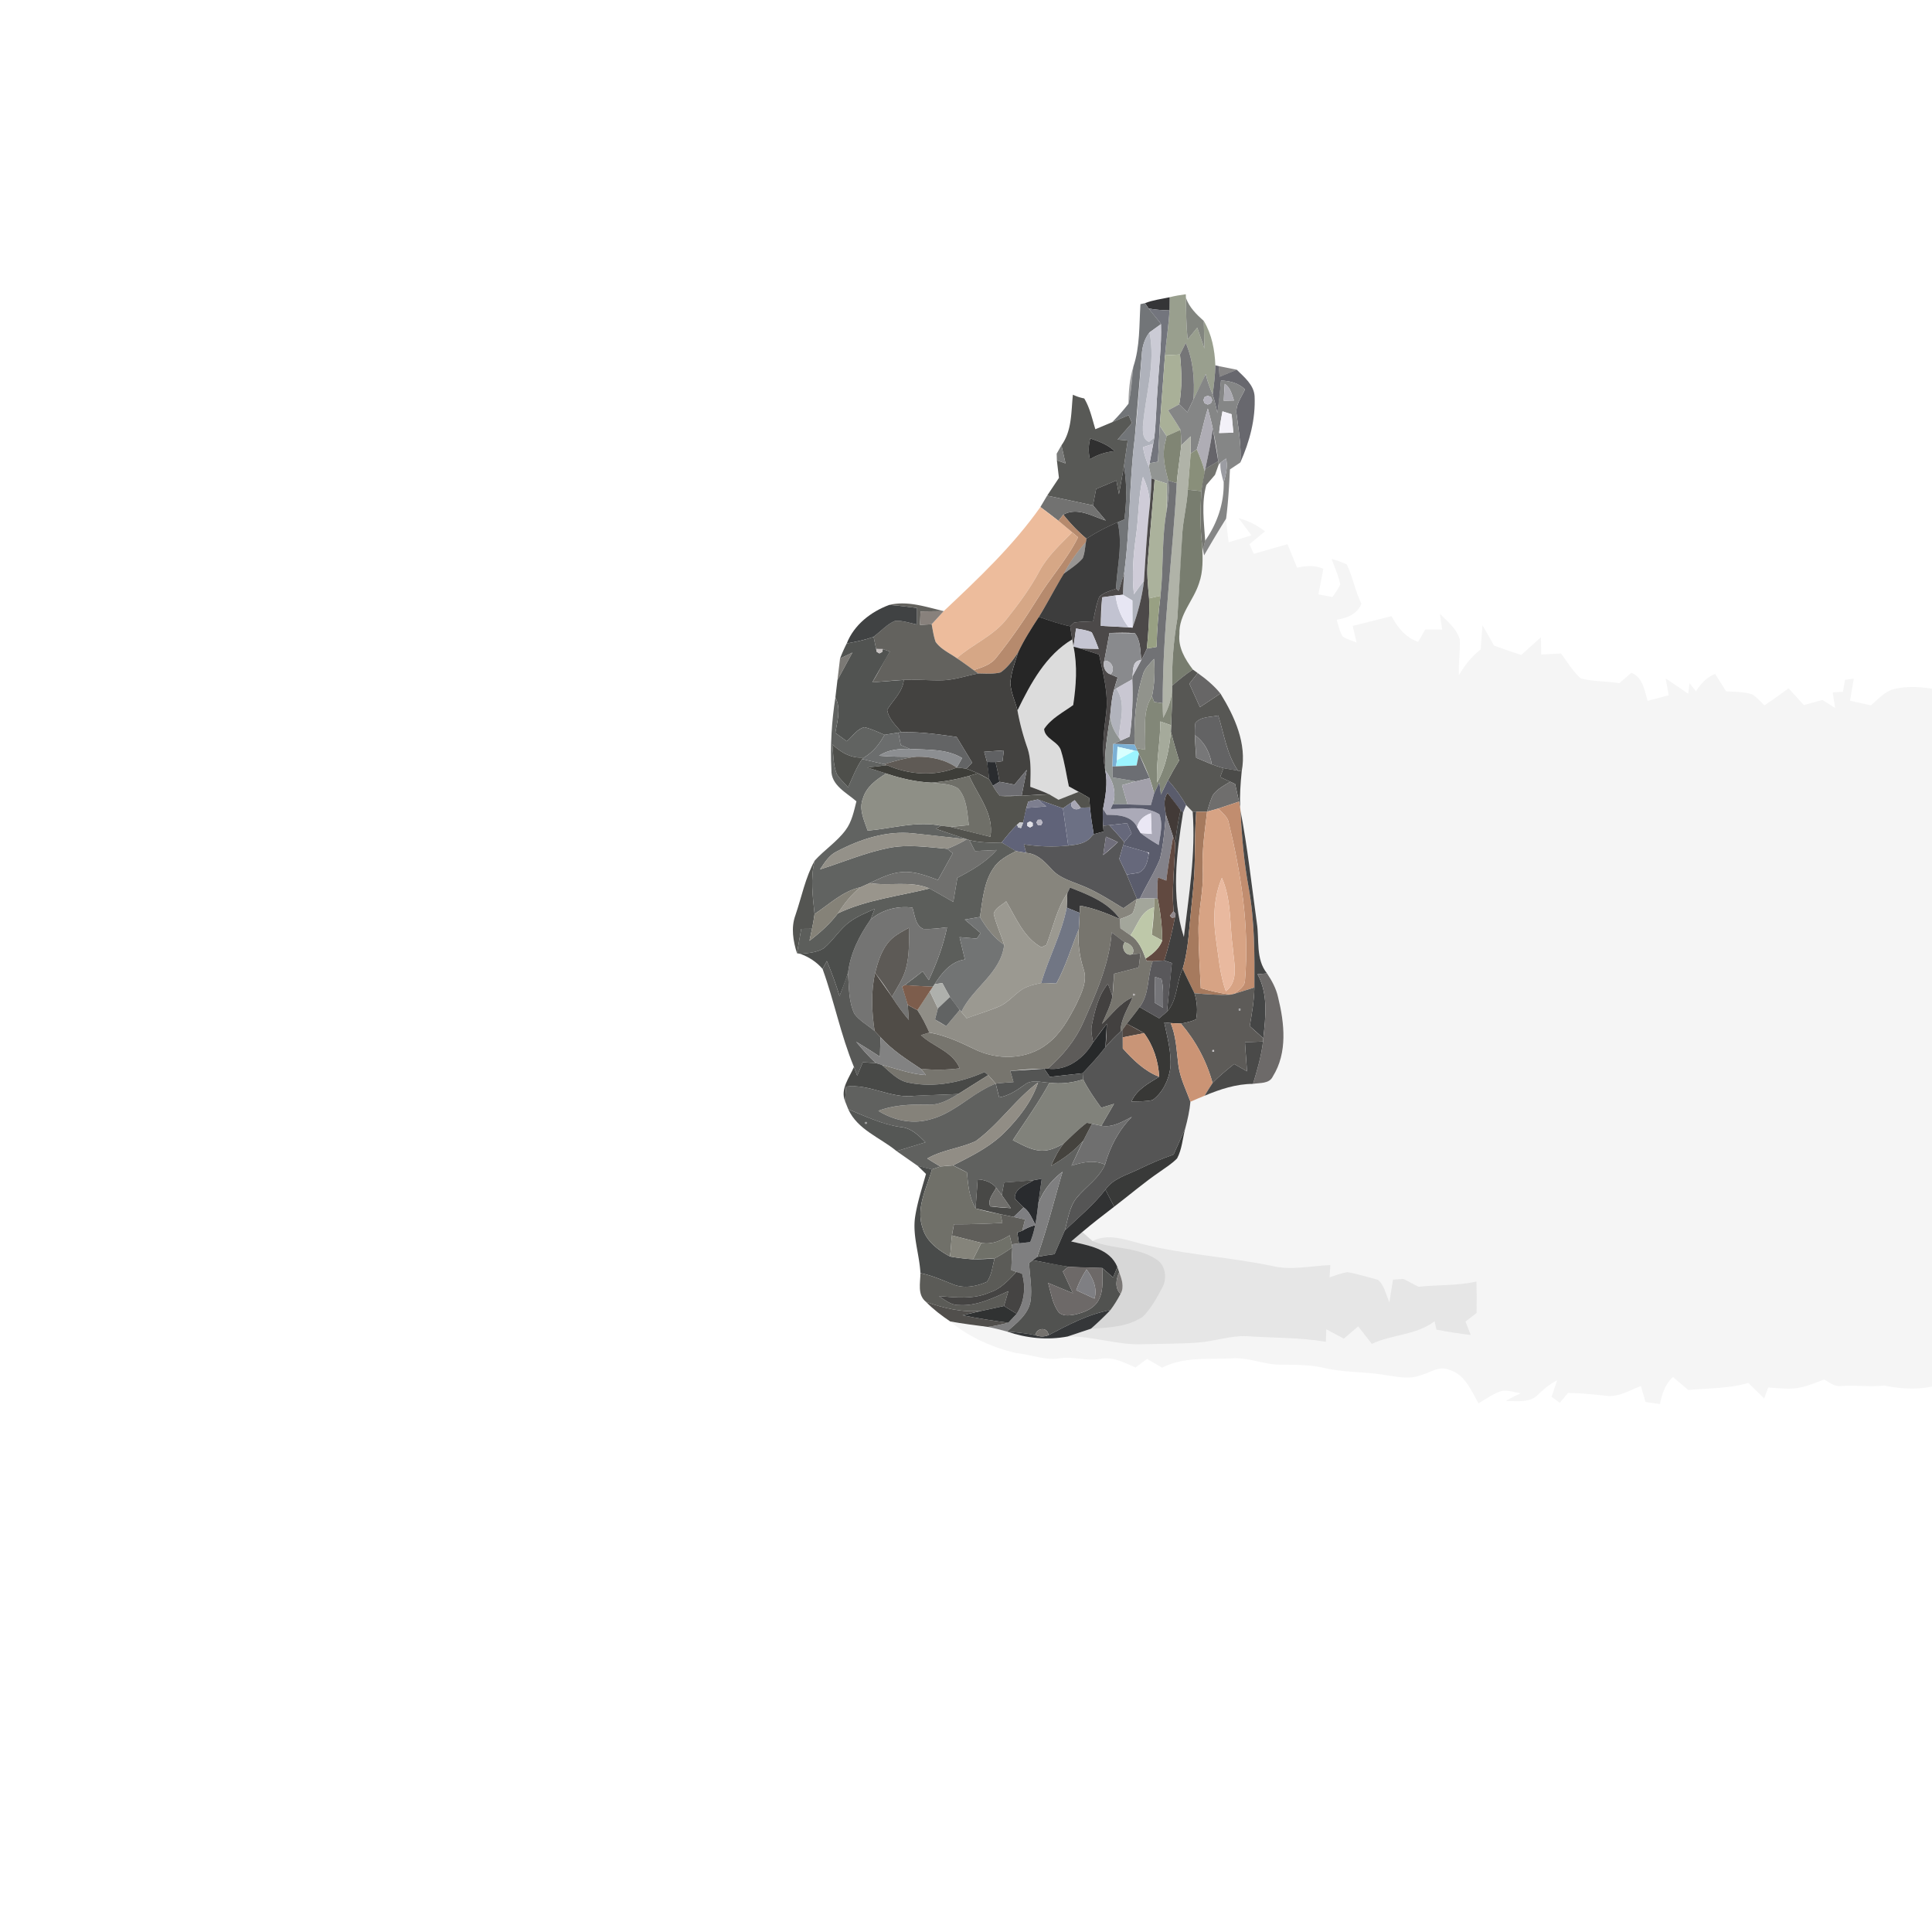 <svg xmlns="http://www.w3.org/2000/svg" width="682.667" height="682.667" viewBox="0 0 512 512"  xmlns:v="https://vecta.io/nano"><path fill="#999f8e" d="M309.97 78.77c1.4-.37 2.84-.59 4.28-.79l.03.94c.04 3.68.07 7.35.47 11.01l2.54-3.11 1.89 5.56-.16-7.32c2.12 3.54 2.9 7.67 3.06 11.75-.04 2.6-.38 5.18-.71 7.76-.72-1.8-1.44-3.59-1.84-5.48-.99 2.29-2.13 4.5-3.24 6.73.34-5.07-.04-10.23-2.05-14.95l-1.54 3.08-3.97.23c.34-3.98.99-7.93 1.19-11.92l.05-3.49z"/><path fill="#1f2022" opacity=".9" d="M303.44 80.34c2.09-.84 4.34-1.09 6.53-1.57l-.05 3.49c-1.86-.07-3.71-.15-5.53-.52l-.95-1.4z"/><path fill="#82857f" d="M314.75 89.93c-.4-3.66-.43-7.33-.47-11.01.88 2.53 2.79 4.4 4.74 6.14l.16 7.32-1.89-5.56-2.54 3.11z"/><path fill="#727578" d="M302.23 80.6l1.21-.26.95 1.4 2.89 3.56.39.6-3.05 2.19c-1.32 1.68-1.92 3.76-2.04 5.88l-1.84 21.97c-1.52 11.98-1.21 24.11-2.84 36.07-.43 1.53-.93 3.05-1.42 4.56l-.71-.56c.25-5.86 1.85-11.77.4-17.6l1.79-.76c.63-4.68.71-9.43-.1-14.09l.99-6.81-2.68-.26 3.81-4.38-.89-2.07-4.34 1.84c1.53-1.54 2.98-3.17 4.31-4.89.78-3.22.89-6.55 1.29-9.83 1.79-5.35 1.52-11.02 1.88-16.56z"/><path fill="#73757d" d="M304.39 81.74c1.82.37 3.67.45 5.53.52-.2 3.99-.85 7.94-1.19 11.92l-1.38 18.67-.49 9.51-2.21.4.96-5.12.28-1.63c.5-4.29.52-8.62.87-12.93.33-5.73 1.1-11.44.91-17.18l-.39-.6c-.95-1.2-1.97-2.34-2.89-3.56z"/><path fill="#cbcbd5" d="M304.62 88.09l3.05-2.19c.19 5.74-.58 11.45-.91 17.18-.35 4.31-.37 8.64-.87 12.93l-1.38 1.09c-1.71-.65-1.67-2.66-1.63-4.18.66-8.25 3.43-16.53 1.74-24.83z"/><path fill="#afb2bb" d="M302.58 93.97c.12-2.12.72-4.2 2.04-5.88 1.69 8.3-1.08 16.58-1.74 24.83-.04 1.52-.08 3.53 1.63 4.18l1.38-1.09-.28 1.63-2.68.85c.23 1.81.83 3.54 1.55 5.22l.68 3.09c-.04 2.48-.27 4.95-.48 7.42.1-2.75-.6-5.38-1.78-7.83-1.26 5.14-1.08 10.47-1.85 15.68-.72 5.1-1.12 10.27-.55 15.41.9-1.18 1.67-2.45 2.67-3.55-.5 4.24-1.59 8.4-3.05 12.41l-.03-7.2-2.52-1.53.33-5.6c1.63-11.96 1.32-24.09 2.84-36.07.79-7.31 1.25-14.65 1.84-21.97z"/><path fill="#757577" d="M312.7 93.95l1.54-3.08c2.01 4.72 2.39 9.88 2.05 14.95-.53 1.16-1.09 2.3-1.64 3.45l-2.14-2.12c.77-4.37.65-8.8.19-13.2z"/><path fill="#a9b098" d="M308.73 94.18l3.97-.23c.46 4.4.58 8.83-.19 13.2l-2.95 1.59c1.11 1.71 2.26 3.4 3.28 5.17a122.46 122.46 0 0 1-3.7 1.65c-.58-.92-1.18-1.82-1.79-2.71l1.38-18.67z"/><path fill="#1c1d1f" opacity=".42" d="M299.06 106.99c.02-3.32.29-6.65 1.29-9.83-.4 3.28-.51 6.61-1.29 9.83z"/><path fill="#68686e" d="M322.08 96.81l.88.21.25 2.83 4.54-1.87c1.98 1.96 4.53 3.99 4.73 6.99.3 6.07-1.33 12.1-3.79 17.61.31-4.25-.42-8.46-.96-12.65-.47-2.49 1.23-4.6 2.21-6.73-1.73-1.69-4.01-2.27-6.36-2.34-.2 2.88-.5 5.75-.96 8.6-.36-1.65-.73-3.29-1.25-4.89.33-2.58.67-5.16.71-7.76z"/><path fill="#232222" opacity=".55" d="M322.96 97.02l4.79.96-4.54 1.87-.25-2.83z"/><path fill="#858686" d="M316.29 105.82l3.24-6.73c.4 1.89 1.12 3.68 1.84 5.48.52 1.6.89 3.24 1.25 4.89l.96-8.6c2.35.07 4.63.65 6.36 2.34-.98 2.13-2.68 4.24-2.21 6.73.54 4.19 1.27 8.4.96 12.65l-2.74 1.82c-.22 4.36-.45 8.72-1.02 13.04-2.01 3.21-3.96 6.46-5.83 9.75l-.31-1.55.6-2.36c3.15-4.52 5-9.81 4.9-15.36.53-2.08 1.16-4.25.62-6.4l-1.49 1.11-.48.54-.09-.96c-.34-2.89-.85-5.75-1.45-8.59-.36-1.81-.83-3.59-1.31-5.37-1.13 3.58-1.8 7.28-2.93 10.86l-1.62 1.07.02-4.56-2.51 2.41a40.45 40.45 0 0 0-.21-4.12c-1.02-1.77-2.17-3.46-3.28-5.17l2.95-1.59 2.14 2.12 1.64-3.45m8.28-4.1a111.5 111.5 0 0 0-.26 4.49l2.71-.07c-.54-1.61-.95-3.4-2.45-4.42m-5.33 3.49l-.34.83.34.83.83.35.83-.34.35-.83-.34-.83-.83-.35-.84.34m4.73 3.8c-.36 1.9-.72 3.81-.89 5.75l3.77-.1-.46-4.89-2.42-.76z"/><path fill="#acabb2" d="M324.57 101.72c1.5 1.02 1.91 2.81 2.45 4.42l-2.71.07.26-4.49z"/><path fill="#585956" d="M284.33 104.6c.96.46 1.96.79 3 .99 1.51 2.5 2.1 5.4 2.95 8.16l4.47-1.87 4.34-1.84.89 2.07-3.81 4.38 2.68.26-.99 6.81-1.33 7.42-.68-3.65-5.36 2.25-.85 4.34-12.14-2.57 3.13-4.7-.55-4.67 2.3.83-1.09-4.79c2.83-3.9 2.55-8.87 3.04-13.42m4.61 11.59a10.8 10.8 0 0 0-.09 5.53c1.98-1.23 4.21-1.94 6.53-2.15-1.76-1.74-4.14-2.58-6.44-3.38z"/><path fill="#b5b3bd" d="M319.24 105.21l.84-.34.83.35.34.83-.35.83-.83.34-.83-.35-.34-.83.34-.83z"/><path fill="#afadb5" d="M317.16 119.11c1.13-3.58 1.8-7.28 2.93-10.86.48 1.78.95 3.56 1.31 5.37-.48 3.57-1.24 7.1-1.98 10.62l-.16.71c-.52-2.01-1.27-3.94-2.1-5.84z"/><path fill="#f3f1f8" d="M323.97 109.01l2.42.76.46 4.89-3.77.1c.17-1.94.53-3.85.89-5.75z"/><path fill="#929593" d="M307.35 112.85l1.79 2.71-.16.98-.08.26c-1.05 3.52-.2 7.13.71 10.56.29 2.6-.02 5.22-.41 7.79.08-2.33.05-4.66.03-6.99l-3.24-1.06-.83-.3c-.21-1.04-.44-2.07-.68-3.09l.17-.95 2.21-.4.49-9.51z"/><path fill="#808574" d="M312.84 113.91a40.45 40.45 0 0 1 .21 4.12c-.35 3.35-.91 6.66-1.2 10.01l-2.24-.68c-.91-3.43-1.76-7.04-.71-10.56l.08-.26.16-.98 3.7-1.65z"/><path fill="#66656a" d="M321.4 113.62l1.45 8.59-3.43 2.03c.74-3.52 1.5-7.05 1.98-10.62z"/><path fill="#303030" d="M288.94 116.19c2.3.8 4.68 1.64 6.44 3.38-2.32.21-4.55.92-6.53 2.15a10.8 10.8 0 0 1 .09-5.53z"/><path fill="#c9c8c8" d="M308.9 116.8l.08-.26-.08.26z"/><path fill="#b0b3a8" d="M313.05 118.03l2.51-2.41-.02 4.56-.76 9.6c-.19 3.88-1.19 7.66-1.46 11.53-.27 7.54-.89 15.05-1.31 22.58-.98 5.89-1.5 11.84-1.36 17.81.05 3.03-.93 5.92-2.41 8.53-.06-1.3-.1-2.59-.11-3.87-.04-19.52 2.66-38.87 3.72-58.32.29-3.35.85-6.66 1.2-10.01z"/><path fill="#747574" opacity=".95" d="M280.03 120.23l1.26-2.21 1.09 4.79-2.3-.83-.05-1.75z"/><path fill="#c6c5d0" d="M302.93 118.49l2.68-.85-.96 5.12-.17.95c-.72-1.68-1.32-3.41-1.55-5.22z"/><path fill="#898f7a" d="M315.54 120.18l1.62-1.07c.83 1.9 1.58 3.83 2.1 5.84l-.9 5.2-3.58-.37.76-9.6z"/><path fill="#9b9ca2" d="M323.42 122.63l1.49-1.11c.54 2.15-.09 4.32-.62 6.4-.43-1.73-1.01-3.48-.87-5.29z"/><path fill="#3c3d36" opacity=".71" d="M319.42 124.24l3.43-2.03.09.96-.95 2.67-2.3 2.69c-1.35 4.8-.62 9.85-.3 14.75l-.6 2.36-.18-.86c-.62-4.85-.49-9.75-.25-14.63.24-1.74.58-3.47.9-5.2l.16-.71z"/><path fill="#434342" d="M296.53 130.98l1.33-7.42c.81 4.66.73 9.41.1 14.09l-1.79.76a53.12 53.12 0 0 0-8.24 4.35c-2.26-1.91-4.31-4.05-6.14-6.37 3.73-2.08 7.67.44 11.26 1.56l-3.41-4.03.85-4.34 5.36-2.25.68 3.65z"/><path fill="#cfccd8" d="M302.9 126.39c1.18 2.45 1.88 5.08 1.78 7.83-.73 6.55-1.09 13.13-1.51 19.71-1 1.1-1.77 2.37-2.67 3.55-.57-5.14-.17-10.31.55-15.41.77-5.21.59-10.54 1.85-15.68z"/><path fill="#4c4949" d="M305.16 126.8l.83.3-1.79 21.29c-.36 3.39.02 6.79.32 10.18.16 4.43-.17 8.88-.58 13.3-.44 1.04-.95 2.06-1.49 3.06-.3-2.4-.11-5.11-1.69-7.12-2.24-.23-4.5-.13-6.74-.06l-1.37 7.34c-.47 1.37.17 3.21 1.67 3.62l1.87.81c-.36 1.15-.72 2.3-1.03 3.47-.6 2.23-.74 4.56-.97 6.85-.63 4.76-1.6 9.5-1.28 14.33-1.02-5.04-.4-10.15.23-15.19.66-5.26-.8-10.41-1.87-15.51l-5.09-1.64c1.65.09 3.32.1 4.98.12-.55-1.48-1.13-2.96-1.83-4.37-1.31-.63-2.78-.75-4.17-1.02l-.66 4.82-.34-1.94c-.2-1.16-.39-2.31-.54-3.47l1.07-1.01c1.66-.2 3.32-.25 4.99-.31.48-2.16.8-4.38 1.63-6.45 1.17-1.23 2.92-1.6 4.46-2.19l.71.56 1.42-4.56c-.16 1.86-.23 3.73-.33 5.6l-1.93.19-3.56.5c-.24 2.51-.36 5.04-.36 7.56l7.4.39 1 .09c1.46-4.01 2.55-8.17 3.05-12.41.42-6.58.78-13.16 1.51-19.71.21-2.47.44-4.94.48-7.42z"/><path fill="#abb29c" d="M305.99 127.1l3.24 1.06-.03 6.99c-1.38 7.51-.82 15.17-1.66 22.73l-3.02.69c-.3-3.39-.68-6.79-.32-10.18l1.79-21.29z"/><path fill="#717275" d="M309.61 127.36l2.24.68c-1.06 19.45-3.76 38.8-3.72 58.32l-2.26-.33-.58-1.48c.7-3.27.82-6.62.54-9.94-1.15 1.33-2.57 2.52-2.98 4.31-1.9 5.93-2.35 12.23-2.18 18.42-1.89-.12-3.77-.16-5.65-.19l1.96-.87 2.4-1.09c.72-5.02.86-10.1.68-15.16l.08-.82 2.31-4.28c.54-1 1.05-2.02 1.49-3.06l2.56-.42c.11-4.54.48-9.07 1.04-13.57.84-7.56.28-15.22 1.66-22.73.39-2.57.7-5.19.41-7.79z"/><path fill="#787d6f" d="M313.32 141.31c.27-3.87 1.27-7.65 1.46-11.53l3.58.37c-.24 4.88-.37 9.78.25 14.63.12 3.27.28 6.64-.85 9.77-1.45 4.6-5.4 8.34-5.19 13.45-.41 3.54 1.49 6.73 3.55 9.43-1.93 1.28-3.74 2.74-5.47 4.27-.14-5.97.38-11.92 1.36-17.81l1.31-22.58z"/><path fill="#727271" d="M277.5 131.35l12.14 2.57 3.41 4.03c-3.59-1.12-7.53-3.64-11.26-1.56l-1.29 1.63c-1.57-1.26-3.18-2.46-4.78-3.66l1.78-3.01z"/><path fill="#edbc9c" d="M250.1 161.95c9.14-8.6 18.36-17.29 25.62-27.59l4.78 3.66 3.65 3.05c-3.15 3.22-6.56 6.3-8.71 10.32-2.39 4.48-5.41 8.57-8.56 12.53-3.5 4.58-9.08 6.75-13.32 10.5-1.92-1.35-4.22-2.36-5.61-4.31-.53-1.51-.75-3.11-1.05-4.67l3.2-3.49z"/><path fill="#b68a6d" d="M280.5 138.02l1.29-1.63c1.83 2.32 3.88 4.46 6.14 6.37l-.14.85c-2.28 2.58-4.31 5.37-5.87 8.45-2.3 3.75-4.29 7.68-6.6 11.42-2 3.05-3.97 6.12-5.51 9.43-1.32 1.94-2.7 3.93-4.65 5.28-1.92.49-3.92.29-5.88.29l-1.25-.88c2.23-.76 4.69-1.45 6.12-3.49 3.89-4.85 7.41-10 10.7-15.29 3.39-5.63 7.92-10.51 10.84-16.44l-1.54-1.31-3.65-3.05z"/><path opacity=".04" d="M328.24 137.33c2.56.65 4.91 1.88 7.01 3.48l-4.13 3.41 1.15 2.55 8.92-2.56 2.56 6.25c2.32-.55 4.73-.73 6.95.29l-1.31 6.77 3.73.69c.74-1.07 1.5-2.14 2.07-3.32-.49-2.35-1.52-4.54-2.3-6.8 1.37.46 2.79.85 4.07 1.55 1.52 3.35 2.2 7.03 3.83 10.35-1.11 2.77-3.81 3.81-6.55 4.24.44 1.52.78 3.11 1.6 4.48 1.14.68 2.42 1.09 3.67 1.56l-1.03-4.39 10.3-2.59c1.59 2.96 3.73 5.71 7.05 6.8l1.87-3.26 4.51.01a150.6 150.6 0 0 1-.63-4.18c2.02 2.01 4.44 3.95 5.28 6.8.13 3.17-.39 6.33-.23 9.5 1.5-2.61 3.38-5 5.76-6.86l.47-6.37c1.09 1.75 2.06 3.57 3.09 5.36 2.38.88 4.79 1.68 7.2 2.48l5.22-4.69.06 4.58 5.26-.28c1.67 2.25 3.12 4.73 5.24 6.61 3.33.86 6.82.71 10.22 1.26l3.17-2.76c3.06 1.22 3.48 4.68 4.32 7.45l5.59-1.49-.82-4.46c2 1.32 3.99 2.68 5.97 4.07l.37-2.83 1.7 2.19c1.23-1.99 2.85-3.77 5.1-4.61l2.89 4.59c2.34.19 4.79.06 7.03.88 1.16.8 2.11 1.86 3.12 2.84 2.18-1.44 4.29-2.95 6.39-4.51l4.07 4.44 4.92-1.35 3.36 2.13-.65-4.14 2.71-.15.57-3.19 2.32-.29-1.01 5.83 5.55 1.24c1.73-1.49 3.31-3.29 5.49-4.14 3.46-1.01 7.16-.83 10.69-.28v184.95c-4.21.87-8.49.57-12.67-.28-3.82.43-7.66-.15-11.48.13-1.69.2-3.04-.97-4.42-1.72-2.78.99-5.53 2.29-8.53 2.39-2.11.08-4.21-.14-6.31-.27l-1.06 2.9-4.2-4.12c-5.18 1.52-10.59 1.38-15.91 1.88l-4.07-3.45c-2.06 1.88-2.91 4.5-3.43 7.16-1.29-.16-2.57-.35-3.84-.55l-1.23-4.22c-3.01 1.14-6 3.07-9.36 2.58-3.31-.37-6.63-.71-9.96-.73l-2.17 2.6-2.18-1.6 1.49-4.38c-1.92.98-3.56 2.37-5.11 3.84-2.18 2.29-5.63 1.55-8.46 1.7 1.21-.87 2.59-1.45 3.94-2.09-1.64-.22-3.26-.84-4.93-.64-2.29.67-4.25 2.1-6.28 3.31-1.98-3.44-3.67-7.84-7.93-8.92-2.56-1.07-4.98.84-7.39 1.46-3.03 1.21-6.3.38-9.4-.03-5.35-.93-10.85-.64-16.16-1.89-3.82-.88-7.74-.83-11.63-.87-4.27 0-8.3-1.89-12.59-1.69-6.3.36-12.92-.52-18.75 2.49l-4-2.34-3.05 2.29c-2.94-1.28-6.01-2.92-9.32-2.3-3.62.69-7.23-.7-10.84-.12-3.82.62-7.5-1.04-11.28-1.36-6.39-1.48-12.59-4.21-17.67-8.42 3.3.6 6.64 1 9.97 1.45 1.72.33 3.41.76 5.1 1.23 5.15 1.77 10.66 2.33 16.03 1.31 6.76-.19 13.24 2.37 20 2.04 4.93-.14 9.87-.07 14.8-.46 4.23-.32 8.34-1.85 12.62-1.67 7.01.49 14.07.3 21.03 1.48l.1-3.31 4.67 2.48 3.79-3.25 3.62 4.64c5.37-2.56 11.77-2.27 16.63-5.99l.5 2.23c3.01.57 6.04 1.04 9.08 1.41l-1.39-3.56 2.95-2.3c.05-2.77.04-5.55-.05-8.31-5.05 1.15-10.24.84-15.36 1.38l-3.99-2.08-2.75.2-.96 6.01c-.93-2-1.3-4.52-3.04-5.96-2.7-.72-5.38-1.59-8.13-2.04-1.62.26-3.15.87-4.7 1.39l.21-3.27c-5.17.21-10.4 1.5-15.52.22-12.31-2.57-24.98-3.03-37.09-6.53-3.41-.96-7.1-1.75-10.42-.05-.95-.75-1.84-1.56-2.72-2.38 2.75-2.33 5.61-4.53 8.47-6.72 4.06-3.09 7.93-6.43 12.15-9.3 1.55-1.11 3.2-2.12 4.53-3.51 1.31-2.43 1.44-5.29 2.15-7.92.63-2.33 1.16-4.69 1.38-7.09l3.75-1.59c4.08-1.71 8.35-3.13 12.83-3.14 1.81-.32 4.32.03 5.25-1.96 3.95-6.3 3.09-14.14 1.39-21.02-.5-2.29-1.63-4.36-2.92-6.3-3.06-3.78-2-8.88-2.7-13.35-1.37-9.91-2.43-19.86-4.32-29.69l-.11-.88c-.12-3.22.09-6.43.42-9.63 1.39-7.37-1.87-14.5-5.64-20.62-1.72-2.11-3.81-3.86-6.02-5.42l-1.29-.94c-2.06-2.7-3.96-5.89-3.55-9.43-.21-5.11 3.74-8.85 5.19-13.45 1.13-3.13.97-6.5.85-9.77l.18.86.31 1.55c1.87-3.29 3.82-6.54 5.83-9.75.14 2.1.42 4.19.67 6.28l6.04-1.85-3.4-4.54z"/><path opacity=".76" d="M287.93 142.76a53.12 53.12 0 0 1 8.24-4.35c1.45 5.83-.15 11.74-.4 17.6-1.54.59-3.29.96-4.46 2.19-.83 2.07-1.15 4.29-1.63 6.45-1.67.06-3.33.11-4.99.31l-1.07 1.01c-2.84-.58-5.57-1.55-8.3-2.49 2.31-3.74 4.3-7.67 6.6-11.42 1.7-1.32 3.59-2.46 5.01-4.11.55-1.38.62-2.89.86-4.34l.14-.85z"/><path fill="#d6a786" d="M284.15 141.07l1.54 1.31c-2.92 5.93-7.45 10.81-10.84 16.44-3.29 5.29-6.81 10.44-10.7 15.29-1.43 2.04-3.89 2.73-6.12 3.49-1.47-1.09-2.95-2.17-4.47-3.18 4.24-3.75 9.82-5.92 13.32-10.5 3.15-3.96 6.17-8.05 8.56-12.53 2.15-4.02 5.56-7.1 8.71-10.32z"/><path fill="#150f0b" opacity=".44" d="M281.92 152.06c1.56-3.08 3.59-5.87 5.87-8.45-.24 1.45-.31 2.96-.86 4.34-1.42 1.65-3.31 2.79-5.01 4.11z"/><path fill="#c2c3d1" d="M292.08 158.3l3.56-.5c.38 3.08 1.52 6.02 3.48 8.45l-7.4-.39.36-7.56z"/><path fill="#e7e6f3" d="M295.64 157.8l1.93-.19 2.52 1.53.03 7.2-1-.09c-1.96-2.43-3.1-5.37-3.48-8.45z"/><path fill="#98a083" d="M304.52 158.57l3.02-.69c-.56 4.5-.93 9.03-1.04 13.57l-2.56.42c.41-4.42.74-8.87.58-13.3z"/><path fill="#63625e" d="M235.67 160.31c4.86-1.18 9.73.55 14.43 1.64l-6.15.08-.13 3.56 3.08-.15c.3 1.56.52 3.16 1.05 4.67 1.39 1.95 3.69 2.96 5.61 4.31 1.52 1.01 3 2.09 4.47 3.18l1.25.88c-3.19.6-6.3 1.71-9.57 1.8-3.4.08-6.8-.26-10.2-.1-2.78.15-5.56.43-8.34.64 1.69-2.64 2.98-5.51 4.67-8.15l-1.88-.66a104.45 104.45 0 0 1-1.77-.02l-.68-3.24c1.91-1.41 3.52-3.32 5.75-4.24 1.96-.07 3.86.59 5.76 1v-4.39c-2.45-.31-4.89-.63-7.35-.81z"/><path fill="#404243" d="M224.39 170.52c1.96-4.95 6.39-8.41 11.28-10.21 2.46.18 4.9.5 7.35.81v4.39c-1.9-.41-3.8-1.07-5.76-1-2.23.92-3.84 2.83-5.75 4.24-2.29.88-4.72 1.33-7.12 1.77z"/><path fill="#88817c" d="M243.95 162.03l6.15-.08-3.2 3.49-3.08.15.13-3.56z"/><path opacity=".85" d="M269.81 172.91c1.54-3.31 3.51-6.38 5.51-9.43 2.73.94 5.46 1.91 8.3 2.49.15 1.16.34 2.31.54 3.47-7.04 4.19-11.04 11.7-14.52 18.82-.61-2.43-1.75-4.75-1.89-7.26.23-2.79 1.21-5.45 2.06-8.09z"/><path fill="#c5c5d2" d="M285.16 166.56c1.39.27 2.86.39 4.17 1.02.7 1.41 1.28 2.89 1.83 4.37l-4.98-.12-1.68-.45.66-4.82z"/><path fill="#898a8d" d="M294.02 167.75l6.74.06c1.58 2.01 1.39 4.72 1.69 7.12-2.4.13-2.11 2.52-2.31 4.28l-.08.82-4.24 2.42-.66.54 1.03-3.47-1.87-.81c1.36-1.34.21-3.75-1.67-3.62l1.37-7.34z"/><path fill="#515351" d="M224.39 170.52c2.4-.44 4.83-.89 7.12-1.77l.68 3.24.16.76.7.41.73-.38.18-.77 1.88.66-4.67 8.15 8.34-.64c-.28 3.2-2.86 5.33-4.4 7.94.38 2.42 2.32 4.13 3.79 5.94l-.82.08-3.67.6c-1.76-.75-3.49-1.58-5.35-2.03-1.97.53-3.15 2.46-4.64 3.73l-3.05-2.22c.52-3.1 1.55-6.42.02-9.41l.54-4.57 3.97-7.31-3.28 1.58a44.39 44.39 0 0 1 1.77-3.99z"/><path opacity=".14" d="M269.64 188.26c3.48-7.12 7.48-14.63 14.52-18.82l.34 1.94c1.07 5.11.68 10.35-.09 15.47-2.68 1.95-5.84 3.51-7.71 6.35.18 2.68 3.89 3.28 4.51 5.85.95 3.05 1.38 6.23 2.05 9.35l2.6 1.44-5.35 2.11-2.47-1.46c-1.64-.75-3.32-1.37-5-1.98.07-3.58.35-7.26-.9-10.68-1.07-3.12-1.92-6.32-2.5-9.57z"/><path opacity=".86" d="M284.5 171.38l1.68.45 5.09 1.64c1.07 5.1 2.53 10.25 1.87 15.51-.63 5.04-1.25 10.15-.23 15.19.68 3.41.07 6.85-.59 10.22-.1 1.47-.09 2.95.02 4.43l.13 1.56-2.62.68c-.41-2.36-.78-4.72-.99-7.09l-.2-2.52-2.8-1.61-2.6-1.44c-.67-3.12-1.1-6.3-2.05-9.35-.62-2.57-4.33-3.17-4.51-5.85 1.87-2.84 5.03-4.4 7.71-6.35.77-5.12 1.16-10.36.09-15.47z"/><path fill="#c7c2c1" d="M232.19 171.99l1.77.02-.18.77-.73.38-.7-.41-.16-.76z"/><path fill="#666460" opacity=".86" d="M222.62 174.51l3.28-1.58-3.97 7.31.69-5.73z"/><path fill="#434240" d="M265.16 178.19c1.95-1.35 3.33-3.34 4.65-5.28-.85 2.64-1.83 5.3-2.06 8.09.14 2.51 1.28 4.83 1.89 7.26.58 3.25 1.43 6.45 2.5 9.57 1.25 3.42.97 7.1.9 10.68 1.68.61 3.36 1.23 5 1.98-2.44.07-4.87.25-7.3.39l1.37-6.86-3.27 3.92c-1.33-.27-2.66-.54-3.99-.75a42.47 42.47 0 0 0-1.05-5.23l1.88-.24.35-2.86-5.2.36.74 2.73c.27 1.51.44 3.04.58 4.58-.98-.59-1.99-1.12-3.01-1.61-1-.43-2.01-.83-3.04-1.2l1.54-1.61-4.13-6.81c-4.84-.68-9.7-1.41-14.61-1.24-1.47-1.81-3.41-3.52-3.79-5.94 1.54-2.61 4.12-4.74 4.4-7.94 3.4-.16 6.8.18 10.2.1 3.27-.09 6.38-1.2 9.57-1.8 1.96 0 3.96.2 5.88-.29z"/><path fill="#b7b7bd" d="M292.65 175.09c1.88-.13 3.03 2.28 1.67 3.62-1.5-.41-2.14-2.25-1.67-3.62z"/><path fill="#cac9d1" d="M300.14 179.21c.2-1.76-.09-4.15 2.31-4.28l-2.31 4.28z"/><path fill="#91938c" d="M302.85 178.92c.41-1.79 1.83-2.98 2.98-4.31.28 3.32.16 6.67-.54 9.94-2.8 4.23-1.5 9.4-1.84 14.14l-2.35-.45-.43-.9c-.17-6.19.28-12.49 2.18-18.42z"/><path fill="#575754" d="M310.65 181.7c1.73-1.53 3.54-2.99 5.47-4.27l1.29.94-2.22 2.82 2.81 6.21 5.43-3.61c3.77 6.12 7.03 13.25 5.64 20.62l-1-.18c-2.99-4.34-3.67-9.68-5.22-14.61-2.03.48-4.61.21-6.06 1.99-.16 1.06-.16 2.14-.14 3.22.06 2 .21 3.99.35 5.99l4.13 1.73c1.02.38 2.05.72 3.11 1.02l-.89 2.37 2.68 1.22c-1.6.96-3.31 1.88-4.49 3.37-.78 1.43-1.16 3.03-1.65 4.57l-2.89.02-.93.01-1.75-1.79c-1.35-2.36-2.98-4.56-4.8-6.58.92-1.77 1.92-3.5 2.95-5.21-.74-2.55-1.55-5.09-2.17-7.66l.07-1.68c.17-3.5.27-7 .28-10.51z"/><path fill="#676666" d="M317.41 178.37c2.21 1.56 4.3 3.31 6.02 5.42L318 187.4l-2.81-6.21 2.22-2.82z"/><path fill="#c9c7d2" d="M295.82 182.45c1.37-.89 2.81-1.65 4.24-2.42.18 5.06.04 10.14-.68 15.16l-2.4 1.09-.51-.81c.33-4.32 2.09-9.11-.65-13.02z"/><path fill="#828778" d="M308.24 190.23c1.48-2.61 2.46-5.5 2.41-8.53-.01 3.51-.11 7.01-.28 10.51l-2.88-1.02c.06 5.42-1.18 10.78-.83 16.2 2.27-4.15 3.2-8.84 3.64-13.5.62 2.57 1.43 5.11 2.17 7.66-1.03 1.71-2.03 3.44-2.95 5.21-.65 1.25-1.26 2.53-1.86 3.81l-.42-3.18c-.48.94-.93 1.88-1.37 2.84-.36-1.35-.77-2.68-1.21-4-.8-2.21-1.78-4.34-2.82-6.44l-.33-.7-.41-.85 2.35.45c.34-4.74-.96-9.91 1.84-14.14l.58 1.48 2.26.33c.01 1.28.05 2.57.11 3.87z"/><path fill="#b1b3bc" d="M295.16 182.99l.66-.54c2.74 3.91.98 8.7.65 13.02-1.25-1.65-2.06-3.56-2.28-5.63.23-2.29.37-4.62.97-6.85z"/><path fill="#616361" d="M221.39 184.81c1.53 2.99.5 6.31-.02 9.41l3.05 2.22c1.49-1.27 2.67-3.2 4.64-3.73 1.86.45 3.59 1.28 5.35 2.03-1.29 2.39-3.01 4.55-5.36 5.97-3.3.39-6.16-1.24-8.46-3.43.26 2.62.19 5.35 1.16 7.85.79 1.33 2 2.34 3 3.52 1.14-2.54 2.15-5.17 3.72-7.49l5.83 1.36.79.26-5.25.62 5 1.59c-2.58 1.6-5.28 3.54-6.16 6.62-1.14 2.88.35 5.81 1.26 8.52 6.47-.56 12.93-2.6 19.44-1.31l-1.39.84 8.26 2.76-14.26-1.57c-7.07-.76-14.06 1.55-20.24 4.8-2.04.98-3.22 2.95-4.44 4.75 6.05-1.89 11.92-4.43 18.16-5.68 5.14-1.03 10.37-.21 15.53.22l1.49 1.18-3.91 7.08c-3.02-1.1-6.13-2.35-9.4-2.1-3.11.17-5.91 1.63-8.68 2.93l-2.46 1.1c-4.76 1.05-8.24 4.5-12.17 7.1-.48-4.7-1.16-9.51.04-14.17 2.56-2.83 5.86-4.95 8.15-8.03 1.69-2.23 2.23-5.03 2.9-7.67-2.64-2.31-6.78-4.27-6.63-8.35-.34-6.41.08-12.86 1.06-19.2z"/><path fill="#8e9391" d="M292.91 204.17c-.32-4.83.65-9.57 1.28-14.33.22 2.07 1.03 3.98 2.28 5.63l.51.81-1.96.87c-.11 1.98-.2 3.97-.21 5.97l.03 2.9 6.14 1.05c-1.23.31-2.43.65-3.64 1l1.46 5.11c-1.29-.05-2.58-.07-3.87-.07 1.06-3.17-.04-6.4-2.02-8.94z"/><path fill="#636364" d="M316.79 191.61c1.45-1.78 4.03-1.51 6.06-1.99 1.55 4.93 2.23 10.27 5.22 14.61a122.46 122.46 0 0 1-3.83-.66c-1.06-.3-2.09-.64-3.11-1.02-.49-3.07-1.9-5.89-4.48-7.72-.02-1.08-.02-2.16.14-3.22z"/><path fill="#a5aa9b" d="M307.49 191.19l2.88 1.02-.07 1.68c-.44 4.66-1.37 9.35-3.64 13.5-.35-5.42.89-10.78.83-16.2z"/><path fill="#6b6d6d" d="M234.41 194.74l3.67-.6.64 3.32 2.41 1.01c-2.9-.04-5.75.17-8.16 1.81 3.29.31 6.6.27 9.9.26-2.93.29-5.75 1.16-8.57 1.98l-5.83-1.36.58-.45c2.35-1.42 4.07-3.58 5.36-5.97z"/><path fill="#636465" d="M238.08 194.14l.82-.08c4.91-.17 9.77.56 14.61 1.24l4.13 6.81-1.54 1.61c-.85-.14-1.7-.24-2.55-.31l1.42-2.52c-4.19-2.52-9.16-2.13-13.84-2.42l-2.41-1.01-.64-3.32z"/><path fill="#777778" d="M316.65 194.83c2.58 1.83 3.99 4.65 4.48 7.72l-4.13-1.73-.35-5.99z"/><path fill="#4e4f4b" d="M220.59 197.28c2.3 2.19 5.16 3.82 8.46 3.43l-.58.45c-1.57 2.32-2.58 4.95-3.72 7.49-1-1.18-2.21-2.19-3-3.52-.97-2.5-.9-5.23-1.16-7.85z"/><path fill="#7bb0d5" d="M295.02 197.15l5.65.19.43.9.41.85-.8-.16-4.55-1.02-.16 3.58-.24 1.6-.95.03.21-5.97z"/><path fill="#d8ffff" d="M296.16 197.91l4.55 1.02-4.71 2.56.16-3.58z"/><path fill="#8c8e91" d="M232.97 200.28c2.41-1.64 5.26-1.85 8.16-1.81 4.68.29 9.65-.1 13.84 2.42l-1.42 2.52c-3.13-2.17-6.93-2.95-10.68-2.87-3.3.01-6.61.05-9.9-.26z"/><path fill="#606163" d="M260.83 199.22l5.2-.36-.35 2.86-1.88.24c-.56 0-1.67-.01-2.23-.01l-.74-2.73z"/><path fill="#9cf4ff" d="M300.71 198.93l.8.16.33.7-.63 3.07-5.45.23.24-1.6 4.71-2.56z"/><path fill="#5f5a55" d="M242.87 200.54c3.75-.08 7.55.7 10.68 2.87-5.96 2.42-12.63 1.91-18.46-.63l-.79-.26c2.82-.82 5.64-1.69 8.57-1.98z"/><path fill="#6c6e73" d="M301.84 199.79l2.82 6.44-3.68.84-6.14-1.05-.03-2.9.95-.03 5.45-.23.63-3.07z"/><path fill="#2a2c2f" d="M262.15 206.53l-.58-4.58 2.23.01a42.47 42.47 0 0 1 1.05 5.23l-1.74 1.03-.96-1.69z"/><path fill="#3e3e39" d="M229.84 203.4l5.25-.62c5.83 2.54 12.5 3.05 18.46.63.85.07 1.7.17 2.55.31 1.03.37 2.04.77 3.04 1.2l-2.3.7c-3.29.93-6.66 1.55-10.06 1.79-4.08-.19-8.08-1.12-11.94-2.42l-5-1.59z"/><path fill="#6d6d71" d="M268.84 207.94l3.27-3.92-1.37 6.86-5.72.06c-.77-.81-1.35-1.77-1.91-2.72l1.74-1.03 3.99.75z"/><path fill="#abaab8" d="M292.91 204.17c1.98 2.54 3.08 5.77 2.02 8.94l-.59 1.29c4.29 0 9.06-.99 12.91 1.41.99 2.63.2 5.46-.17 8.13-1.65-.98-3.28-1.99-4.79-3.17l2.91.24-.2-5.49c-1.8.65-3.17 1.75-3.65 3.68-1.52-3.1-5.04-3.24-8.06-3.27l-.97-1.54c.66-3.37 1.27-6.81.59-10.22z"/><path fill="#4b4b49" d="M324.24 203.57l3.83.66 1 .18c-.33 3.2-.54 6.41-.42 9.63l-.29-1.61-1.04-4.66-1.29-.61-2.68-1.22.89-2.37z"/><path fill="#8e8f86" d="M228.68 211.61c.88-3.08 3.58-5.02 6.16-6.62 3.86 1.3 7.86 2.23 11.94 2.42 2.4.33 5.09.18 7.18 1.57 2.3 2.65 2.34 6.37 2.79 9.68l-4.9.47-2.47-.31c-6.51-1.29-12.97.75-19.44 1.31-.91-2.71-2.4-5.64-1.26-8.52z"/><path fill="#53534e" d="M256.84 205.62l2.3-.7 3.01 1.61.96 1.69c.56.95 1.14 1.91 1.91 2.72 1.9.13 3.82 0 5.72-.06l7.3-.39 2.47 1.46 5.35-2.11 2.8 1.61.2 2.52-2.46.08-1.6-1.99-3.11 2.15-6.67-2.34-2.53.56-.5 1.69-.84 3.9-.94-.07-.68.61c-1.48 1.47-2.79 3.09-4.08 4.71-2.86.11-5.76.05-8.55-.62l-.65-.23-8.26-2.76 1.39-.84 2.47.31 10.61 2.62c1.06-6.03-3.35-10.95-5.62-16.13z"/><path fill="#6f6f68" d="M246.78 207.41c3.4-.24 6.77-.86 10.06-1.79 2.27 5.18 6.68 10.1 5.62 16.13-3.55-.79-7.07-1.75-10.61-2.62 1.64-.11 3.27-.3 4.9-.47-.45-3.31-.49-7.03-2.79-9.68-2.09-1.39-4.78-1.24-7.18-1.57z"/><path fill="#a2a0aa" d="M300.98 207.07l3.68-.84 1.21 4-.88 3.13-6.19-.18-1.46-5.11 3.64-1z"/><path fill="#5a5c6c" d="M307.66 210.57l1.86-3.81c1.82 2.02 3.45 4.22 4.8 6.58l-.8 2.03-.66-.72c-1.22-1.44-2.31-2.99-3.43-4.5-1.28 1.72-.73 3.84-.45 5.77-.38 3.95-.62 7.95-1.61 11.8-1.48 3.6-3.62 6.88-5.26 10.41l-.81.08-2.71-6.46a57.62 57.62 0 0 0 3.13-.46c1.94-.82 2.42-3.12 2.71-4.99l.05-.34-.39-.11-6.44-1.84.28-.84 1.95-2.3-1.18-2.72-4.73.53-1.63.14c-.11-1.48-.12-2.96-.02-4.43l.97 1.54c3.02.03 6.54.17 8.06 3.27.23.4.7 1.18.94 1.57 1.51 1.18 3.14 2.19 4.79 3.17.37-2.67 1.16-5.5.17-8.13-3.85-2.4-8.62-1.41-12.91-1.41l.59-1.29c1.29 0 2.58.02 3.87.07l6.19.18.88-3.13c.44-.96.89-1.9 1.37-2.84l.42 3.18z"/><path fill="#6f6e6d" d="M326.03 207.16l1.29.61 1.04 4.66-5.44 1.82-3.03.85c.49-1.54.87-3.14 1.65-4.57 1.18-1.49 2.89-2.41 4.49-3.37z"/><path fill="#423a37" d="M308.98 215.92c-.28-1.93-.83-4.05.45-5.77l3.43 4.5c-.63 2.93-1.13 5.9-1.45 8.89l-.53-1.81-1.9-5.81z"/><path fill="#7d7e8f" d="M272.49 212.43l2.53-.56 2.26 1.83-5.29.42.5-1.69z"/><path fill="#606379" d="M275.02 211.87l6.67 2.34 1.4 9.88c-3.92.42-7.88.25-11.76-.33l.62 2.27-2.71-.47c-1.3-.72-2.54-1.51-3.79-2.29 1.29-1.62 2.6-3.24 4.08-4.71l.3.72.75.17.57-1.43a46.62 46.62 0 0 1 .84-3.9l5.29-.42-2.26-1.83m.04 5.38l-.41.71.42.72.82-.01.41-.71-.41-.72-.83.01m-2.81.82v.82l.72.41.71-.41v-.82l-.71-.41-.72.41z"/><path fill="#6c7084" d="M281.69 214.21l3.11-2.15c-2.16 1.16-.08 3.34 1.6 1.99l2.46-.08c.21 2.37.58 4.73.99 7.09l-.22.22-.31.3c-1.45 2.01-3.96 2.27-6.23 2.51l-1.4-9.88z"/><path fill="#a7a6b3" d="M284.8 212.06l1.6 1.99c-1.68 1.35-3.76-.83-1.6-1.99z"/><path fill="#c18d6f" d="M322.92 214.25l5.44-1.82.29 1.61.11.88c.32 6.83.91 13.65 2.16 20.38 1.58 8.71 1.57 17.57 1.51 26.39l-5.37 1.69c1.16-.99 2.82-1.84 2.87-3.57 1.23-14.22-1.06-28.46-4.41-42.25-.47-1.36-1.76-2.2-2.6-3.31z"/><path opacity=".08" d="M313.52 215.37l.8-2.03 1.75 1.79c.84 11.11-1.04 22.19-2.33 33.19-3.44-10.68-1.95-22.1-.22-32.95z"/><path fill="#050404" opacity=".76" d="M312.86 214.65l.66.72c-1.73 10.85-3.22 22.27.22 32.95 1.29-11 3.17-22.08 2.33-33.19l.93-.01c-.3 4.31-.33 8.63-.38 12.94-.06 5.85-.89 11.65-1.39 17.47-.32 3.77-.72 7.55-1.8 11.19-1.75 3.67-1.33 8.29-4.17 11.4l1.29-12.91-2-.67c1.13-3.76 2.12-7.57 2.82-11.44l.17-.87-.53-.73c-.52-5.99.29-11.97.4-17.96.32-2.99.82-5.96 1.45-8.89z"/><path fill="#a67a5e" d="M317 215.12l2.89-.02c-.6 5.16-1.41 10.32-1.14 15.53.26 5.47-1.25 10.82-1.14 16.29.04 4.99.38 9.98.61 14.96 2.6.73 5.24 1.38 7.93 1.71-3.2.18-6.41-.1-9.6-.37-1.03-2.18-2.15-4.31-3.12-6.5 1.08-3.64 1.48-7.42 1.8-11.19.5-5.82 1.33-11.62 1.39-17.47.05-4.31.08-8.63.38-12.94z"/><path fill="#d7a384" d="M319.89 215.1l3.03-.85c.84 1.11 2.13 1.95 2.6 3.31 3.35 13.79 5.64 28.03 4.41 42.25-.05 1.73-1.71 2.58-2.87 3.57l-.91.21c-2.69-.33-5.33-.98-7.93-1.71-.23-4.98-.57-9.97-.61-14.96-.11-5.47 1.4-10.82 1.14-16.29-.27-5.21.54-10.37 1.14-15.53m2.32 33.52c.71 4.72 1.04 9.55 2.65 14.08 3.54-2.76 2.14-7.5 1.87-11.3-.9-6.26-.32-12.85-2.92-18.76-2.1 5.02-2.38 10.63-1.6 15.98z"/><path fill="#454646" d="M328.76 214.92c1.89 9.83 2.95 19.78 4.32 29.69.7 4.47-.36 9.57 2.7 13.35l-2.52.22c2.87 5.26 2.15 11.29 1.53 16.99-1.17-1.11-2.39-2.17-3.59-3.23.57-3.39 1.17-6.8 1.23-10.25.06-8.82.07-17.68-1.51-26.39-1.25-6.73-1.84-13.55-2.16-20.38z"/><path fill="#eae7f4" d="M301.35 219.2c.48-1.93 1.85-3.03 3.65-3.68l.2 5.49-2.91-.24-.94-1.57z"/><path fill="#83828a" d="M308.98 215.92l1.9 5.81c-.63 3.87-1.36 7.73-1.79 11.63l-2.22-.82c-.16 1.87-.23 3.74-.08 5.61l-.85-.04c-1.28-.03-2.56-.02-3.83.02 1.64-3.53 3.78-6.81 5.26-10.41.99-3.85 1.23-7.85 1.61-11.8z"/><path fill="#b8b6c3" d="M275.06 217.25l.83-.01.41.72-.41.71-.82.01-.42-.72.41-.71z"/><path fill="#c6c7cd" d="M270.21 217.95l.94.07-.57 1.43-.75-.17-.3-.72.68-.61z"/><path fill="#e2e1e7" d="M272.25 218.07l.72-.41.71.41v.82l-.71.41-.72-.41v-.82z"/><path fill="#565658" d="M292.34 218.82l1.63-.14 2.48 2.73.37.43 1.11 1.33-.28.84-1.03 3.58 1.97 4.16 2.71 6.46-3.6 2.49c-3.66-2.21-7.26-4.58-11.27-6.12-2.73-1.13-5.76-1.96-7.77-4.27-1.84-1.99-3.81-4.09-6.71-4.28l-.62-2.27c3.88.58 7.84.75 11.76.33 2.27-.24 4.78-.5 6.23-2.51.08-.08.23-.23.31-.3l.22-.22 2.62-.68-.13-1.56m.74 2.91l-.72 4.87c1.36-1.07 2.62-2.24 3.88-3.41a47.42 47.42 0 0 0-3.16-1.46z"/><path d="M293.97 218.68l4.73-.53 1.18 2.72-1.95 2.3-1.11-1.33-.37-.43-2.48-2.73zm3.68 5.33l6.44 1.84.34.45c-.29 1.87-.77 4.17-2.71 4.99l-3.13.46-1.97-4.16 1.03-3.58z" fill="#66687b"/><path fill="#949189" d="M221.75 225.65c6.18-3.25 13.17-5.56 20.24-4.8 4.76.45 9.51 1.05 14.26 1.57-1.7.95-3.43 1.84-5.25 2.52-5.16-.43-10.39-1.25-15.53-.22-6.24 1.25-12.11 3.79-18.16 5.68 1.22-1.8 2.4-3.77 4.44-4.75z"/><path fill="#fdf9ff" d="M289.32 221.58l.31-.3-.31.3z"/><path fill="#d4d1d9" d="M296.45 221.41l.37.43-.37-.43z"/><path fill="#70706e" d="M256.25 222.42l.65.23 1.47 2.89 5.75-.28c-2.84 3.27-6.63 5.39-10.41 7.38l-1.08 6.39c-2.11-1.17-4.17-2.45-6.31-3.57-5.01-2.15-10.57-.57-15.82-1.43 2.77-1.3 5.57-2.76 8.68-2.93 3.27-.25 6.38 1 9.4 2.1l3.91-7.08-1.49-1.18c1.82-.68 3.55-1.57 5.25-2.52z"/><path fill="#5c5e5b" d="M256.9 222.65c2.79.67 5.69.73 8.55.62l3.79 2.29c-2.27 1.15-4.67 2.4-6.06 4.64-2.5 3.78-2.79 8.45-3.48 12.8l-4.02.7 4.19 3.57-1.01 1.48-4.57-.39 1.42 5.91c-3.76.55-6.13 3.55-8.02 6.56l-.46.67c-2.5-.08-5-.29-7.49-.43 1.62-1.18 3.19-2.43 4.78-3.66l1.62 2.33c2.09-4.48 3.85-9.13 4.83-13.99-2.08.26-4.18.53-6.28.43-2.18-.93-2.23-3.71-2.89-5.65-4-.51-8 .53-11.1 3.17l1.1-2.82c-2.25.99-4.56 1.93-6.56 3.38-2.69 1.94-4.37 4.92-6.9 7.02-1.84 1.19-4.14 1.27-6.25 1.51l-.89-.17 1.13-6.45 2.86-.03-.67 3.18c2.78-2.13 5.42-4.47 7.53-7.27 7.65-3.64 16.14-4.55 24.27-6.59 2.14 1.12 4.2 2.4 6.31 3.57l1.08-6.39c3.78-1.99 7.57-4.11 10.41-7.38l-5.75.28-1.47-2.89z"/><path fill="#706e7b" d="M293.08 221.73l3.16 1.46-3.88 3.41.72-4.87z"/><path fill="#614940" d="M310.88 221.73l.53 1.81c-.11 5.99-.92 11.97-.4 17.96a55.12 55.12 0 0 1-.98 1.17l.55.55.79-.12c-.7 3.87-1.69 7.68-2.82 11.44-1.03.08-2.05.14-3.07.19l-1.59-.06-.28-.64c1.84-1.21 3.62-2.64 4.39-4.79-.01-3.73-.44-7.44-1.21-11.09-.15-1.87-.08-3.74.08-5.61l2.22.82c.43-3.9 1.16-7.76 1.79-11.63z"/><path fill="#dcd9e3" d="M304.09 225.85l.39.11-.05.34c-.08-.12-.25-.34-.34-.45z"/><path fill="#87857d" d="M263.18 230.2c1.39-2.24 3.79-3.49 6.06-4.64l2.71.47c2.9.19 4.87 2.29 6.71 4.28 2.01 2.31 5.04 3.14 7.77 4.27 4.01 1.54 7.61 3.91 11.27 6.12l3.6-2.49c-.33 1.31-.56 2.67-1.2 3.88-.99.7-2.18 1.04-3.3 1.47-3.15-4.46-8.34-6.44-13.23-8.34l-.72 1.49c-2.82 4.16-3.77 9.12-5.55 13.72l-1.3.62c-4.71-2.55-6.74-7.82-9.35-12.19-1.13 1.03-2.92 1.71-3.31 3.32.68 2.81 1.9 5.46 2.78 8.21-2.73-1.89-4.78-4.53-6.42-7.39.69-4.35.98-9.02 3.48-12.8z"/><path fill="#545552" d="M210.79 242.55c1.66-4.84 2.62-9.98 5.12-14.49-1.2 4.66-.52 9.47-.04 14.17-.17 1.31-.42 2.61-.68 3.91l-2.86.03-1.13 6.45c-1.01-3.26-1.62-6.77-.41-10.07z"/><path fill="#e9b99f" d="M322.21 248.62c-.78-5.35-.5-10.96 1.6-15.98 2.6 5.91 2.02 12.5 2.92 18.76.27 3.8 1.67 8.54-1.87 11.3-1.61-4.53-1.94-9.36-2.65-14.08z"/><path fill="#99958c" d="M228.04 235.13l2.46-1.1c5.25.86 10.81-.72 15.82 1.43-8.13 2.04-16.62 2.95-24.27 6.59 1.69-2.56 3.54-5.04 5.99-6.92z"/><path fill="#858278" d="M215.87 242.23c3.93-2.6 7.41-6.05 12.17-7.1-2.45 1.88-4.3 4.36-5.99 6.92-2.11 2.8-4.75 5.14-7.53 7.27l.67-3.18c.26-1.3.51-2.6.68-3.91z"/><path fill="#383839" d="M283.57 235.22c4.89 1.9 10.08 3.88 13.23 8.34-3.42-1.47-6.89-2.91-10.58-3.54l-.09 1.91-3.44-1.4.16-3.82.72-1.49z"/><path fill="#9b9991" d="M277.3 250.43c1.78-4.6 2.73-9.56 5.55-13.72l-.16 3.82c-1.32 6.94-4.8 13.21-6.75 19.97-1.6.33-3.21.71-4.67 1.46-2.31 1.38-3.98 3.66-6.46 4.76-2.82 1.2-5.77 2.06-8.64 3.12l-1.41-1.67c3.05-6.44 10.5-10.27 11.36-17.78-.88-2.75-2.1-5.4-2.78-8.21.39-1.61 2.18-2.29 3.31-3.32 2.61 4.37 4.64 9.64 9.35 12.19l1.3-.62z"/><path fill="#a3a69b" d="M301.3 238.21l.81-.08 3.83-.02-.09 2.35c-3.51.89-4.37 4.79-6.26 7.41l-2.67-1.88-.12-2.43c1.12-.43 2.31-.77 3.3-1.47.64-1.21.87-2.57 1.2-3.88z"/><path fill="#8c8c77" d="M305.94 238.11l.85.04c.77 3.65 1.2 7.36 1.21 11.09l-2.78-1.51c.3-2.41.53-4.84.63-7.27l.09-2.35z"/><path fill="#747473" d="M230.7 243.7c3.1-2.64 7.1-3.68 11.1-3.17.66 1.94.71 4.72 2.89 5.65 2.1.1 4.2-.17 6.28-.43-.98 4.86-2.74 9.51-4.83 13.99l-1.62-2.33-4.78 3.66-.66.39c.53 1.61 1.06 3.22 1.49 4.86.12 1.32.22 2.66.29 3.99-1.63-1.95-3.15-4-4.5-6.15 1.4-2.46 3.05-4.85 3.76-7.62.91-3.48.8-7.11.75-10.66-2.08 1.15-4.32 2.25-5.75 4.23-1.69 2.26-2.53 5.01-3.2 7.72-1.15 5.06-.9 10.29-.14 15.38-1.8-1.51-3.94-2.66-5.37-4.55-1.56-3.39-1.43-7.25-1.66-10.89.62-5.18 3-9.85 5.95-14.07z"/><path fill="#77756e" d="M286.22 240.02c3.69.63 7.16 2.07 10.58 3.54l.12 2.43 2.67 1.88c2.2 1.38 3.16 3.83 4.02 6.16l.28.64 1.59.06c-1.49 3.96-.78 8.72-3.49 12.16-1.05 1.52-2.25 2.93-3.37 4.41l-1.07 1.46-.6.6c.07-3.31 1.96-6.12 3.23-9.06-3.32 1.38-5.52 4.57-8.14 7.04 1.02-2.4 2.27-4.75 2.78-7.33.22-1.98.32-3.97.42-5.95l6.54-1.68.46-3.71-2.18.22c.92-1.49-.6-2.92-1.99-3.17-1.19-.84-2.33-1.75-3.47-2.64-.62 8.48-4.18 16.29-7.57 23.96-2.11 4.74-5.46 8.79-9.37 12.17l-.93.01c-3.01-.01-6.01.27-8.99.59l.84 2.96c-1.57.14-3.14.17-4.7.41-.64-.77-1.31-1.52-1.99-2.25l-.96-.84c-6.22 2.76-13.21 4.2-19.97 2.86-3.02-.48-5.08-2.9-7.3-4.76 3.88 1.02 7.68 2.46 11.72 2.72l-1.38-1.68c3.43.38 6.9.32 10.32-.11-1.85-4.52-6.95-5.69-10.27-8.8l2.24-.68c4.13.73 7.97 2.46 11.72 4.29 6.09 3.09 14.11 3.03 19.59-1.33 3.47-2.66 5.62-6.58 7.59-10.38 1.38-2.96 3.15-6.28 1.9-9.6-1.06-3.37-1.51-6.9-1.18-10.42.11-1.42.16-2.85.22-4.27l.09-1.91m14.03 23.34v.45h.45v-.44l-.45-.01z"/><path fill="#bec8a9" d="M299.59 247.87c1.89-2.62 2.75-6.52 6.26-7.41l-.63 7.27 2.78 1.51c-.77 2.15-2.55 3.58-4.39 4.79-.86-2.33-1.82-4.78-4.02-6.16z"/><path fill="#4c4e4c" d="M225.24 244.26c2-1.45 4.31-2.39 6.56-3.38l-1.1 2.82c-2.95 4.22-5.33 8.89-5.95 14.07-.65 2.1-1.47 4.15-2.26 6.2-.96-3.15-2.08-6.25-3.37-9.28l-1.13 2.09c-1.57-1.85-3.63-3.18-5.9-3.99 2.11-.24 4.41-.32 6.25-1.51 2.53-2.1 4.21-5.08 6.9-7.02z"/><path fill="#717684" d="M275.94 260.5c1.95-6.76 5.43-13.03 6.75-19.97l3.44 1.4-.22 4.27c-2 4.81-3.45 9.87-5.98 14.45-1.33-.07-2.66-.14-3.99-.15z"/><path fill="#8f878b" opacity=".98" d="M310.03 242.67l.98-1.17.53.73-.17.87-.79.12-.55-.55z"/><path fill="#727474" d="M255.68 243.7l4.02-.7c1.64 2.86 3.69 5.5 6.42 7.39-.86 7.51-8.31 11.34-11.36 17.78l-.42-.52c-.9-1.12-1.78-2.27-2.59-3.46-.71-1.2-1.37-2.44-2.02-3.67l-2.04.31c1.89-3.01 4.26-6.01 8.02-6.56l-1.42-5.91 4.57.39 1.01-1.48-4.19-3.57z"/><path fill="#5d5a56" d="M235.12 250.11c1.43-1.98 3.67-3.08 5.75-4.23.05 3.55.16 7.18-.75 10.66-.71 2.77-2.36 5.16-3.76 7.62-1.37-2.19-2.86-4.29-4.44-6.33.67-2.71 1.51-5.46 3.2-7.72z"/><path fill="#908e87" d="M279.93 260.65c2.53-4.58 3.98-9.64 5.98-14.45-.33 3.52.12 7.05 1.18 10.42 1.25 3.32-.52 6.64-1.9 9.6-1.97 3.8-4.12 7.72-7.59 10.38-5.48 4.36-13.5 4.42-19.59 1.33-3.75-1.83-7.59-3.56-11.72-4.29-.92-2.04-1.91-4.07-3.16-5.93a238.19 238.19 0 0 1 3.28-4.99l2.14 4.51-.76 2.94c.96.63 1.95 1.21 2.97 1.76l3.58-4.28.42.52 1.41 1.67c2.87-1.06 5.82-1.92 8.64-3.12 2.48-1.1 4.15-3.38 6.46-4.76 1.46-.75 3.07-1.13 4.67-1.46 1.33.01 2.66.08 3.99.15z"/><path fill="#5d5b59" d="M294.6 247.08l3.47 2.64c-1.1 1.33.2 3.83 1.99 3.17l2.18-.22-.46 3.71-6.54 1.68-.42 5.95-1.21-3.3c-2.51 3.03-3.42 6.93-4.21 10.7-.41 1.59-.02 3.21.29 4.79-2.41 4.26-6.92 7.66-12.03 7.01 3.91-3.38 7.26-7.43 9.37-12.17 3.39-7.67 6.95-15.48 7.57-23.96z"/><path fill="#a7ab9a" d="M298.07 249.72c1.39.25 2.91 1.68 1.99 3.17-1.79.66-3.09-1.84-1.99-3.17z"/><path fill="#59585b" d="M305.48 254.73l3.07-.19 2 .67c-.35 4.31-.82 8.61-1.29 12.91l-2.08 1.75-5.19-2.98c2.71-3.44 2-8.2 3.49-12.16m.64 4.16l-.13 6.83 2.22 1.34c-.02-2.53.21-5.11-.4-7.59l-1.69-.58z"/><path fill="#585957" d="M217.99 256.78l1.13-2.09c1.29 3.03 2.41 6.13 3.37 9.28l2.26-6.2c.23 3.64.1 7.5 1.66 10.89 1.43 1.89 3.57 3.04 5.37 4.55l1.55 1.65-.13 5.17c-2.08-1.36-4.17-2.68-6.3-3.95 1.64 1.98 3.31 3.94 5.23 5.65-1.16-.1-2.32-.16-3.48-.21l-1.48 3.55-.87-2.32c-3.49-8.43-5.21-17.42-8.31-25.97z"/><path fill="#383836" d="M309.26 268.12c2.84-3.11 2.42-7.73 4.17-11.4.97 2.19 2.09 4.32 3.12 6.5.68 2.22.9 4.62.43 6.91-1.28.58-2.65.9-4.02 1.13l-2.73-.14-1.69-.16c.8 3.95 1.96 7.94 1.62 12.01-.44 3.27-2.01 6.57-4.71 8.56-1.84.4-3.74.34-5.61.39 1.39-3.21 4.54-4.83 7.35-6.56-.21-4.15-1.52-8.22-4-11.57-1.49-.89-3.04-1.69-4.57-2.49 1.12-1.48 2.32-2.89 3.37-4.41l5.19 2.98 2.08-1.75z"/><path fill="#504c47" d="M231.92 257.83l4.44 6.33c1.35 2.15 2.87 4.2 4.5 6.15l-.29-3.99 2.56 1.39c1.25 1.86 2.24 3.89 3.16 5.93l-2.24.68c3.32 3.11 8.42 4.28 10.27 8.8-3.42.43-6.89.49-10.32.11-3.77-2.5-7.63-4.97-10.67-8.37l-1.55-1.65c-.76-5.09-1.01-10.32.14-15.38z"/><path fill="#6d6a69" d="M333.26 258.18l2.52-.22c1.29 1.94 2.42 4.01 2.92 6.3 1.7 6.88 2.56 14.72-1.39 21.02-.93 1.99-3.44 1.64-5.25 1.96 1.14-3.68 2.2-7.39 2.66-11.22l.07-.85c.62-5.7 1.34-11.73-1.53-16.99z"/><path fill="#757579" d="M306.12 258.89l1.69.58c.61 2.48.38 5.06.4 7.59l-2.22-1.34.13-6.83z"/><path fill="#aeb0ac" d="M247.69 260.83l2.04-.31 2.02 3.67-3.2 3.04-2.14-4.51.82-1.22.46-.67z"/><path fill="#7d5d4c" d="M239.08 261.46l.66-.39 7.49.43-.82 1.22-3.28 4.99-2.56-1.39-1.49-4.86z"/><path fill="#434140" d="M289.4 271.41c.79-3.77 1.7-7.67 4.21-10.7.43 1.09.83 2.19 1.21 3.3-.51 2.58-1.76 4.93-2.78 7.33 2.62-2.47 4.82-5.66 8.14-7.04-1.27 2.94-3.16 5.75-3.23 9.06-1.41 1.3-2.76 2.67-4 4.15.26-2.07.31-4.16.38-6.23-1.26 1.6-2.45 3.26-3.64 4.92-.31-1.58-.7-3.2-.29-4.79z"/><path fill="#5d5b58" d="M327.06 263.38l5.37-1.69c-.06 3.45-.66 6.86-1.23 10.25l3.59 3.23-.07.85-4.79.18c.14 2.57.36 5.15.55 7.72l-3.41-1.95c-1.98 1.59-3.97 3.18-5.72 5.04-1.59-5.81-4.47-11.18-8.39-15.75 1.37-.23 2.74-.55 4.02-1.13.47-2.29.25-4.69-.43-6.91 3.19.27 6.4.55 9.6.37l.91-.21m1.22 3.94v.45h.45v-.45h-.45m-6.98 10.96v.45h.45v-.45h-.45z"/><path fill="#b5b2b2" d="M300.25 263.36l.45.01v.44h-.45v-.45z"/><path fill="#616363" d="M248.55 267.23l3.2-3.04 2.59 3.46-3.58 4.28-2.97-1.76.76-2.94z"/><path fill="#9f9fa1" d="M328.28 267.32h.45v.45h-.45v-.45z"/><path fill="#555" d="M308.54 270.96l1.69.16c1.49 3.49 1.55 7.33 2.04 11.04.42 3.46 2.03 6.58 3.21 9.81-.22 2.4-.75 4.76-1.38 7.09l-3.09 6.92c-3.15 1.08-6.21 2.4-9.2 3.86-3.1 1.53-6.78 2.42-8.86 5.42-3.12 4.07-7.13 7.31-10.79 10.87.87-2.98 1.19-6.29 3.23-8.77 2.43-2.95 5.88-5.1 7.45-8.73 1.33-4.73 3.63-9.14 7.11-12.65-2.5 1.29-5.14 2.91-8.08 2.35l3.36-5.8-3.4 1.04c-1.74-2.42-3.46-4.86-4.79-7.53l-.12-1.62c2.09-2.24 4.19-4.47 6.03-6.91 1.24-1.48 2.59-2.85 4-4.15l.6-.6-.01 2.15.01 2.94c2.75 3.04 5.74 6 9.64 7.51-2.81 1.73-5.96 3.35-7.35 6.56 1.87-.05 3.77.01 5.61-.39 2.7-1.99 4.27-5.29 4.71-8.56.34-4.07-.82-8.06-1.62-12.01z"/><path fill="#cb9475" d="M310.23 271.12l2.73.14c3.92 4.57 6.8 9.94 8.39 15.75-.74 1.1-1.43 2.23-2.12 3.37-1.26.51-2.51 1.05-3.75 1.59-1.18-3.23-2.79-6.35-3.21-9.81-.49-3.71-.55-7.55-2.04-11.04z"/><path fill="#27292a" d="M289.69 276.2l3.64-4.92-.38 6.23c-1.84 2.44-3.94 4.67-6.03 6.91l-8.71.96-1.48-2.16.93-.01c5.11.65 9.62-2.75 12.03-7.01z"/><path fill="#382c25" opacity=".87" d="M298.62 271.3l4.57 2.49-5.65 1.12.01-2.15 1.07-1.46z"/><path fill="#c99577" d="M297.54 274.91l5.65-1.12c2.48 3.35 3.79 7.42 4 11.57-3.9-1.51-6.89-4.47-9.64-7.51l-.01-2.94z"/><path fill="#828282" d="M233.33 274.86c3.04 3.4 6.9 5.87 10.67 8.37l1.38 1.68c-4.04-.26-7.84-1.7-11.72-2.72l-1.53-.46c-1.92-1.71-3.59-3.67-5.23-5.65 2.13 1.27 4.22 2.59 6.3 3.95l.13-5.17z"/><path fill="#4a4a49" d="M329.93 276.2l4.79-.18c-.46 3.83-1.52 7.54-2.66 11.22-4.48.01-8.75 1.43-12.83 3.14.69-1.14 1.38-2.27 2.12-3.37 1.75-1.86 3.74-3.45 5.72-5.04l3.41 1.95-.55-7.72z"/><path fill="#c6c3c5" d="M321.3 278.28h.45v.45h-.45v-.45z"/><path fill="#484947" d="M228.65 281.52l3.48.21 1.53.46c2.22 1.86 4.28 4.28 7.3 4.76 6.76 1.34 13.75-.1 19.97-2.86l.96.84-7.95 5-11.8.49c-6.18.72-11.71-3.25-17.92-2.46l-.28 3.86c-1.31-3.25 1.16-6.21 2.36-9.07l.87 2.32 1.48-3.55z"/><path fill="#545554" d="M267.74 283.81l8.99-.59 1.48 2.16 8.71-.96.12 1.62c-2.87.95-5.92 1.27-8.93.9-2.21-.07-4.76-1.01-6.66.59-2.03 1.45-4.15 2.87-6.66 3.29l-.91-3.64c1.56-.24 3.13-.27 4.7-.41l-.84-2.96z"/><path fill="#85827a" d="M253.94 289.93l7.95-5 1.99 2.25c-6.24 2.4-10.89 7.86-17.47 9.49-4.64 1.33-9.61.23-13.64-2.29 4.24-1.59 8.76-1.72 13.23-1.64 2.93.16 5.53-1.32 7.94-2.81z"/><path fill="#60615f" d="M271.45 287.53c1.9-1.6 4.45-.66 6.66-.59-2.86 5.3-6.42 10.18-9.7 15.23 2.47 1.19 4.94 2.74 7.77 2.77 2.07.04 3.97-.92 5.74-1.9-1.45 1.77-2.47 3.84-3.39 5.93 3.2-1.77 6.19-3.96 8.59-6.74-1.1 2.2-2.1 4.46-3.15 6.69 2.89-.92 5.98-1.61 8.87-.29-1.57 3.63-5.02 5.78-7.45 8.73-2.04 2.48-2.36 5.79-3.23 8.77l-2.7 6.23c-1.54.22-3.08.43-4.61.74 2.63-7.4 4.53-15.04 6.73-22.57-2.93 2.21-5.28 5.14-6.45 8.65l.95-6.81-2.18.41c-2.6.31-5.2.43-7.8.6l-.62 3.32-1.48-1.95c-1.22-1.5-3.04-2.08-4.9-2.22l-.56 7.72c-1.72-2.88-2-6.27-2.28-9.53-1.22-.66-2.46-1.29-3.72-1.87 4.79-2.43 9.76-4.84 13.61-8.68 3.78-3.81 7.23-8.14 8.95-13.3-6.08 4.55-10.37 11.07-16.52 15.54-4.13 1.92-8.84 2.31-12.84 4.61 1.15.72 2.29 1.44 3.47 2.11a145.9 145.9 0 0 1-2.23.77c-1.28-.3-2.56-.6-3.82-.96l-5.55-3.88 7.65-2.34c-1.84-1.86-3.82-3.83-6.57-4.04-4.9-.71-9.36-2.85-13.89-4.71l-.86-2.15c.07-1.29.17-2.58.28-3.86 6.21-.79 11.74 3.18 17.92 2.46 3.93-.23 7.87-.31 11.8-.49-2.41 1.49-5.01 2.97-7.94 2.81-4.47-.08-8.99.05-13.23 1.64 4.03 2.52 9 3.62 13.64 2.29 6.58-1.63 11.23-7.09 17.47-9.49a120.93 120.93 0 0 0 .91 3.64c2.51-.42 4.63-1.84 6.66-3.29z"/><path fill="#81827b" d="M278.11 286.94c3.01.37 6.06.05 8.93-.9 1.33 2.67 3.05 5.11 4.79 7.53l3.4-1.04-3.36 5.8-2.48-.51-1.39-.26c-2.18 1.65-4.12 3.59-6.08 5.48-1.77.98-3.67 1.94-5.74 1.9-2.83-.03-5.3-1.58-7.77-2.77 3.28-5.05 6.84-9.93 9.7-15.23z"/><path fill="#918d85" d="M258.58 302.41c6.15-4.47 10.44-10.99 16.52-15.54-1.72 5.16-5.17 9.49-8.95 13.3-3.85 3.84-8.82 6.25-13.61 8.68a62.27 62.27 0 0 0-3.33.28c-1.18-.67-2.32-1.39-3.47-2.11 4-2.3 8.71-2.69 12.84-4.61z"/><path fill="#555755" d="M224.8 293.97c4.53 1.86 8.99 4 13.89 4.71 2.75.21 4.73 2.18 6.57 4.04l-7.65 2.34c-4.35-3.6-10.33-5.64-12.81-11.09m4.45 3.38v.45h.45v-.45h-.45z"/><path fill="#6f6f6f" d="M291.87 298.33c2.94.56 5.58-1.06 8.08-2.35-3.48 3.51-5.78 7.92-7.11 12.65-2.89-1.32-5.98-.63-8.87.29l3.15-6.69 2.27-4.41 2.48.51z"/><path fill="#949394" d="M229.25 297.35h.45v.45h-.45v-.45z"/><path fill="#45433e" d="M288 297.56l1.39.26-2.27 4.41c-2.4 2.78-5.39 4.97-8.59 6.74.92-2.09 1.94-4.16 3.39-5.93 1.96-1.89 3.9-3.83 6.08-5.48z"/><path fill="#393a39" d="M311.01 305.98l3.09-6.92c-.71 2.63-.84 5.49-2.15 7.92-1.33 1.39-2.98 2.4-4.53 3.51-4.22 2.87-8.09 6.21-12.15 9.3l-2.32-4.53c2.08-3 5.76-3.89 8.86-5.42 2.99-1.46 6.05-2.78 9.2-3.86z"/><path fill="#494b4a" d="M243.16 308.94l3.82.96c-1.42 5.01-4.33 10.25-2.48 15.52.98 3.6 4.16 5.86 7.25 7.57a54.92 54.92 0 0 0 6.12.73c1.9.01 3.8-.07 5.7-.23-.54 2.09-.75 4.37-2 6.19-2.77 1.26-6.12 1.88-9.02.68-2.83-1.11-5.63-2.38-8.63-2.97-.25-5.06-2.2-10.01-1.37-15.11.61-3.8 1.81-7.48 2.85-11.17-.74-.74-1.49-1.46-2.24-2.17z"/><path fill="#707069" d="M246.98 309.9l2.23-.77 3.33-.28 3.72 1.87c.28 3.26.56 6.65 2.28 9.53 2.17.63 4.38 1.1 6.61 1.54l.5 2.3c-4.28.22-8.56.38-12.84.36-.2.98-.39 1.96-.53 2.96-.25 1.85-.25 3.73-.53 5.58-3.09-1.71-6.27-3.97-7.25-7.57-1.85-5.27 1.06-10.51 2.48-15.52z"/><path fill="#7f7f80" d="M275.13 319.18c1.17-3.51 3.52-6.44 6.45-8.65-2.2 7.53-4.1 15.17-6.73 22.57-.28.22-.86.65-1.15.87l-.97.73c.15 3.38.86 6.77.37 10.15-.62 3.53-3.71 5.79-6.21 8.03-1.69-.47-3.38-.9-5.1-1.23 1.82-.28 3.63-.65 5.42-1.11.77-.77 1.52-1.55 2.24-2.36 2.02-3.18 2.45-7.05 1.4-10.65l-1.49-.46-1.36-.47c.03-2.01.23-4.01.27-6.02l-.15-.82 1.91-.26 2.98-.33c1.32-3.18 1.73-6.6 2.12-9.99z"/><path fill="#292b2e" d="M273.9 312.78l2.18-.41-.95 6.81c-.39 3.39-.8 6.81-2.12 9.99l-2.98.33-.43-2.87 1.3-.48a12.43 12.43 0 0 1 3.59-1.5c-1.02-1.6-1.53-3.46-3.22-4.67-.79-.75-1.55-1.51-2.3-2.27-.3-2.81 3.05-3.7 4.93-4.93z"/><path fill="#484846" d="M259.1 312.53c1.86.14 3.68.72 4.9 2.22-.74 1.56-2.35 3.09-1.59 4.95 1.81.25 3.65.35 5.49.47l-2.42-3.47.62-3.32 7.8-.6c-1.88 1.23-5.23 2.12-4.93 4.93l2.3 2.27-2.64 2.53-3.48-.72-6.61-1.54.56-7.72z"/><path fill="#706f6c" d="M264 314.75l1.48 1.95 2.42 3.47-5.49-.47c-.76-1.86.85-3.39 1.59-4.95z"/><path fill="#313233" d="M292.95 315.26l2.32 4.53c-2.86 2.19-5.72 4.39-8.47 6.72l-2.94 2.49c4.54 1.07 10.25 1.85 12.26 6.77l-1.13 2.77-2.87-2.5c-3-.09-6-.12-9-.34-3.17-.41-6.27-1.19-9.42-1.73l1.15-.87c1.53-.31 3.07-.52 4.61-.74l2.7-6.23c3.66-3.56 7.67-6.8 10.79-10.87z"/><path fill="#7e7e81" d="M271.27 319.98c1.69 1.21 2.2 3.07 3.22 4.67a12.43 12.43 0 0 0-3.59 1.5l.74-2.97-3.01-.67 2.64-2.53z"/><path fill="#5f5e5a" d="M265.15 321.79l3.48.72 3.01.67-.74 2.97-1.3.48.43 2.87-1.91.26-.56-2.39c-2.24 1.43-4.78 2.53-7.49 2.01l-7.79-1.97.53-2.96c4.28.02 8.56-.14 12.84-.36l-.5-2.3z"/><path opacity=".16" d="M283.86 329l2.94-2.49 2.72 2.38c5.43 2.19 11.82 1.47 16.83 4.79 2.6 1.49 3.04 5.18 1.64 7.64-1.48 2.69-2.95 5.5-5.17 7.67-4.03 2.67-9.03 2.87-13.7 3.13 1.78-1.57 3.52-3.21 5.15-4.93 1.02-1.35 1.9-2.8 2.69-4.3 1.08-1.79.3-3.96-.36-5.75l-.48-1.37c-2.01-4.92-7.72-5.7-12.26-6.77z"/><path fill="#707169" d="M260.07 329.38c2.71.52 5.25-.58 7.49-2.01l.56 2.39.15.82c-1.51 1.05-3.06 2.06-4.7 2.91l-5.7.23 2.2-4.34z"/><path opacity=".1" d="M289.52 328.89c3.32-1.7 7.01-.91 10.42.05 12.11 3.5 24.78 3.96 37.09 6.53 5.12 1.28 10.35-.01 15.52-.22l-.21 3.27c1.55-.52 3.08-1.13 4.7-1.39 2.75.45 5.43 1.32 8.13 2.04 1.74 1.44 2.11 3.96 3.04 5.96.29-2.01.63-4.01.96-6.01l2.75-.2 3.99 2.08c5.12-.54 10.31-.23 15.36-1.38.09 2.76.1 5.54.05 8.31l-2.95 2.3 1.39 3.56c-3.04-.37-6.07-.84-9.08-1.41l-.5-2.23c-4.86 3.72-11.26 3.43-16.63 5.99l-3.62-4.64-3.79 3.25-4.67-2.48-.1 3.31c-6.96-1.18-14.02-.99-21.03-1.48-4.28-.18-8.39 1.35-12.62 1.67-4.93.39-9.87.32-14.8.46-6.76.33-13.24-2.23-20-2.04 2.08-.66 4.13-1.4 6.2-2.07 4.67-.26 9.67-.46 13.7-3.13 2.22-2.17 3.69-4.98 5.17-7.67 1.4-2.46.96-6.15-1.64-7.64-5.01-3.32-11.4-2.6-16.83-4.79z"/><path fill="#85847b" d="M251.75 332.99c.28-1.85.28-3.73.53-5.58l7.79 1.97-2.2 4.34a54.92 54.92 0 0 1-6.12-.73z"/><path fill="#5b5b57" d="M263.57 333.49c1.64-.85 3.19-1.86 4.7-2.91l-.27 6.02 1.36.47c-2.05 2.15-4.11 4.51-7.05 5.43-4.26 1.92-8.99 1.33-13.49.99 1.61 1.01 3.19 2.4 5.21 2.36 4.7.35 9.03-1.8 13.19-3.67l-1.15 3.92-5.91 1.28c-5.04.51-10.05-.68-14.76-2.37-2.35-1.88-1.48-5.05-1.48-7.62 3 .59 5.8 1.86 8.63 2.97 2.9 1.2 6.25.58 9.02-.68 1.25-1.82 1.46-4.1 2-6.19z"/><path fill="#515250" d="M272.73 334.7l.97-.73 9.42 1.73-1.46 1.24 2.68 5.78-6.56-2.72c.72 2.55 1.07 5.32 2.63 7.54.99 1.35 2.87 1.1 4.31.86 2.55-.55 5.4-1.62 6.57-4.16 1.22-2.55.83-5.47.83-8.2l2.87 2.5 1.13-2.77.48 1.37c-.82 1.84-1.26 4.18.36 5.75-.79 1.5-1.67 2.95-2.69 4.3-5.9 1.06-11.17 3.92-16.42 6.65-.06-2.21-3.21-2.08-3.44-.01-2.48-.51-5-.77-7.52-.95 2.5-2.24 5.59-4.5 6.21-8.03.49-3.38-.22-6.77-.37-10.15z"/><path fill="#6d6968" d="M283.12 335.7l9 .34c0 2.73.39 5.65-.83 8.2-1.17 2.54-4.02 3.61-6.57 4.16-1.44.24-3.32.49-4.31-.86-1.56-2.22-1.91-4.99-2.63-7.54l6.56 2.72-2.68-5.78 1.46-1.24m2.09 6.21l4.85 2.24c.82-2.85-.45-5.5-2.11-7.75-1.12 1.72-2.05 3.57-2.74 5.51z"/><path fill="#454443" d="M269.36 337.07l1.49.46c1.05 3.6.62 7.47-1.4 10.65l-3.38-2.08 1.15-3.92c-4.16 1.87-8.49 4.02-13.19 3.67-2.02.04-3.6-1.35-5.21-2.36 4.5.34 9.23.93 13.49-.99 2.94-.92 5-3.28 7.05-5.43z"/><path fill="#7f7f83" d="M285.21 341.91c.69-1.94 1.62-3.79 2.74-5.51 1.66 2.25 2.93 4.9 2.11 7.75l-4.85-2.24z"/><path fill="#6f6c6a" opacity=".92" d="M296.96 342.89c-1.62-1.57-1.18-3.91-.36-5.75.66 1.79 1.44 3.96.36 5.75z"/><path fill="#514f4c" d="M245.4 345.01c4.71 1.69 9.72 2.88 14.76 2.37-1.7.36-3.4.77-5.09 1.18 4.02.83 8.07 1.45 12.14 1.98-1.79.46-3.6.83-5.42 1.11-3.33-.45-6.67-.85-9.97-1.45-2.29-1.54-4.5-3.22-6.42-5.19z"/><path fill="#303232" d="M260.16 347.38l5.91-1.28 3.38 2.08-2.24 2.36c-4.07-.53-8.12-1.15-12.14-1.98l5.09-1.18z"/><path fill="#353739" d="M277.85 353.84c5.25-2.73 10.52-5.59 16.42-6.65-1.63 1.72-3.37 3.36-5.15 4.93l-6.2 2.07c-5.37 1.02-10.88.46-16.03-1.31 2.52.18 5.04.44 7.52.95 1.18.46 2.33.46 3.44.01z"/><path fill="#75726e" d="M274.41 353.83c.23-2.07 3.38-2.2 3.44.01-1.11.45-2.26.45-3.44-.01z"/></svg>
